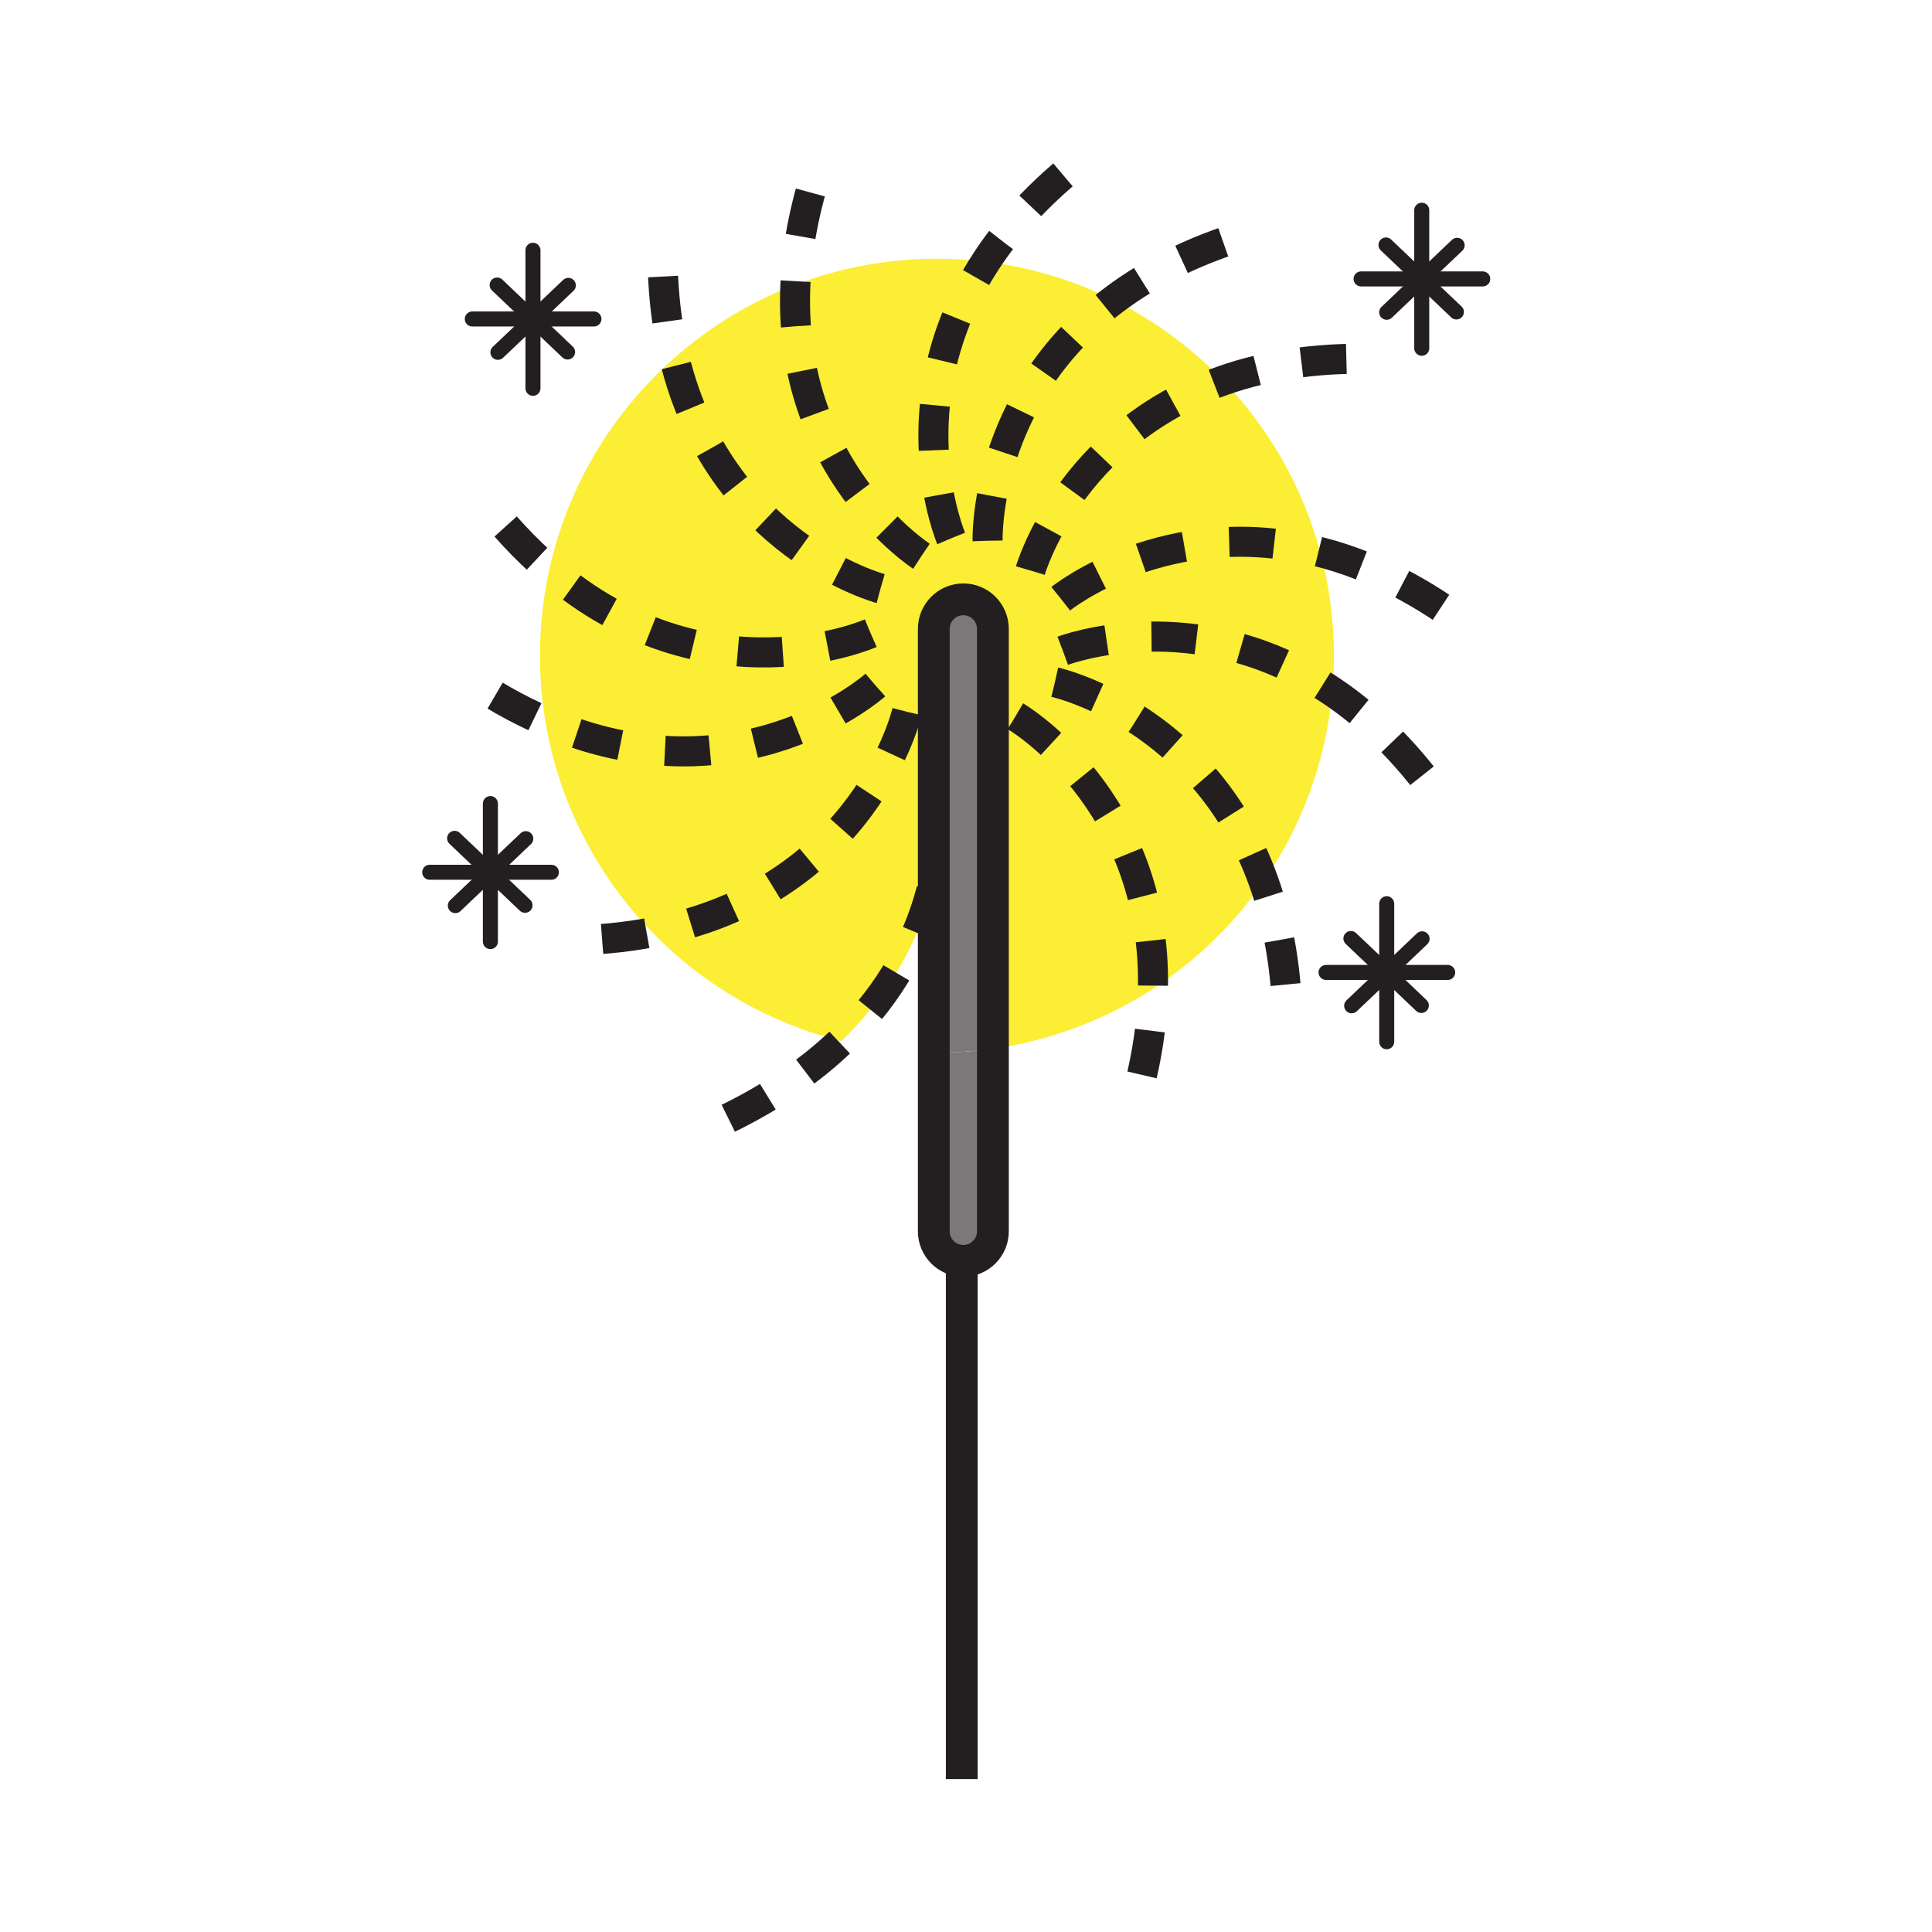 <?xml version="1.0" encoding="iso-8859-1"?>
<!-- Generator: Adobe Illustrator 12.0.1, SVG Export Plug-In . SVG Version: 6.00 Build 51448)  -->
<!DOCTYPE svg PUBLIC "-//W3C//DTD SVG 1.1//EN" "http://www.w3.org/Graphics/SVG/1.1/DTD/svg11.dtd">
<svg  version="1.1" id="Layer_1" xmlns="http://www.w3.org/2000/svg" xmlns:xlink="http://www.w3.org/1999/xlink" width="850.394" height="850.394"
	 viewBox="0 0 850.394 850.394" style="overflow:visible;enable-background:new 0 0 850.394 850.394;" xml:space="preserve">
<g id="XMLID_1_">
	<g>
		<path style="fill:#7A7878;" d="M423.33,554.97c-3.31-0.17-6.3-1.59-8.5-3.79c-2.35-2.359-3.81-5.62-3.81-9.21v-78.64
			c0.46,0.01,0.92,0.01,1.38,0.01c8.36,0,16.59-0.59,24.64-1.729v80.359c0,7.19-5.83,13.021-13.01,13.021
			C423.8,554.99,423.56,554.98,423.33,554.97z"/>
		<path style="fill:#7A7878;" d="M437.04,276.82V461.61c-8.05,1.14-16.28,1.729-24.64,1.729c-0.46,0-0.92,0-1.38-0.01v-71.52V276.82
			c0-7.18,5.82-13.01,13.01-13.01c3.59,0,6.84,1.46,9.201,3.81C435.58,269.98,437.04,273.23,437.04,276.82z"/>
		<path style="fill:#FBEE34;" d="M538.34,167.5c20.08,20.87,35.021,46.72,42.78,75.51c3.92,14.54,6.01,29.83,6.01,45.6
			c0,5.32-0.24,10.57-0.7,15.77c-2.76,30.86-13.55,59.42-30.26,83.56c-12.979,18.75-29.53,34.84-48.68,47.28
			c-20.84,13.55-44.75,22.771-70.45,26.391V276.82c0-3.59-1.46-6.84-3.81-9.2c-2.36-2.35-5.61-3.81-9.201-3.81
			c-7.19,0-13.01,5.83-13.01,13.01v114.99h-1.05c-5.44,20.75-16.83,44.53-39.66,66.42c-32.19-7.95-60.86-24.841-83.23-47.871
			c-24.21-24.92-41.06-57.02-47.02-92.82c-1.57-9.41-2.39-19.07-2.39-28.93c0-13,1.42-25.66,4.11-37.85
			c8.12-36.76,27.81-69.17,55.06-93.21c15.54-13.72,33.55-24.71,53.26-32.23c19.35-7.39,40.35-11.44,62.3-11.44
			c7.29,0,14.47,0.45,21.52,1.31c19.98,2.46,38.91,8.28,56.21,16.89C508.21,141.07,524.5,153.1,538.34,167.5z"/>
	</g>
	<g>
		<path style="fill:none;stroke:#231F20;stroke-width:13.224;stroke-dasharray:19.836;" d="M434.7,238.02
			c0,0-2.09-62.47,55.43-105.94c16.64-12.57,38.271-23.56,66.39-30.98"/>
		<path style="fill:none;stroke:#231F20;stroke-width:13.224;stroke-dasharray:19.836;" d="M453.53,251.1
			c0,0,17.12-59.8,84.81-83.6c19.79-6.96,43.91-10.84,73.19-9.25"/>
		<path style="fill:none;stroke:#231F20;stroke-width:13.224;stroke-dasharray:19.836;" d="M466.93,263.52
			c0,0,46.88-37.85,114.19-20.51c21.09,5.42,44.18,16.27,68.47,35.39"/>
		<path style="fill:none;stroke:#231F20;stroke-width:13.224;stroke-dasharray:19.836;" d="M467.83,286.44
			c0,0,58.57-22.52,118.6,17.94c17.21,11.59,34.54,28.37,50.65,52.34"/>
		<path style="fill:none;stroke:#231F20;stroke-width:13.224;stroke-dasharray:19.836;" d="M464.33,300.29
			c0,0,65.67,14.49,91.84,87.65c6.36,17.77,10.38,39,10.57,64.33"/>
		<path style="fill:none;stroke:#231F20;stroke-width:13.224;stroke-dasharray:19.836;" d="M446.99,315.29
			c0,0,62.16,36.39,60.5,119.93c-0.34,16.79-3.26,35.48-9.771,56.17"/>
		<path style="fill:none;stroke:#231F20;stroke-width:13.224;stroke-dasharray:19.836;" d="M409.97,391.81
			c-5.44,20.75-16.83,44.53-39.66,66.42c-13.03,12.5-29.78,24.38-51.28,34.739"/>
		<path style="fill:none;stroke:#231F20;stroke-width:13.224;stroke-dasharray:19.836;" d="M399.25,313.31
			c0,0-18.39,79.07-112.17,97.05c-12.3,2.36-25.91,3.67-40.94,3.61"/>
		<path style="fill:none;stroke:#231F20;stroke-width:13.224;stroke-dasharray:19.836;" d="M385.25,301.57
			c0,0-59.41,53.13-145.19,15.97c-12.16-5.26-24.85-12.34-37.98-21.64"/>
		<path style="fill:none;stroke:#231F20;stroke-width:13.224;stroke-dasharray:19.836;" d="M383.21,278.73
			c0,0-71.72,31.8-141.43-27.97c-10.51-9.02-20.98-20.11-31.14-33.71"/>
		<path style="fill:none;stroke:#231F20;stroke-width:13.224;stroke-dasharray:19.836;" d="M387.57,259.05
			c0,0-70.75-18.84-90.73-101.5c-3.83-15.8-5.79-33.95-5.05-54.74"/>
		<path style="fill:none;stroke:#231F20;stroke-width:13.224;stroke-dasharray:19.836;" d="M405.54,244.81
			c0,0-59.13-38.12-55.44-119.49c0.79-17.52,4.49-37.05,12.32-58.62"/>
		<path style="fill:none;stroke:#231F20;stroke-width:13.224;stroke-dasharray:19.836;" d="M418.65,236.95
			c0,0-25.33-59.35,15.27-121.76c10.92-16.78,26.6-33.79,48.83-49.92"/>
		<polyline style="fill:none;stroke:#231F20;stroke-width:14;" points="423.33,551.46 423.33,554.97 423.33,783.09 		"/>
		<path style="fill:none;stroke:#231F20;stroke-width:14;" d="M437.04,461.61v80.359c0,7.19-5.83,13.021-13.01,13.021
			c-0.23,0-0.47-0.01-0.7-0.021c-3.31-0.17-6.3-1.59-8.5-3.79c-2.35-2.359-3.81-5.62-3.81-9.21v-78.64v-71.52V276.82
			c0-7.18,5.82-13.01,13.01-13.01c3.59,0,6.84,1.46,9.201,3.81c2.35,2.36,3.81,5.61,3.81,9.2V461.61z"/>
		<polyline style="fill:none;stroke:#231F20;stroke-width:6.612;stroke-linecap:round;stroke-linejoin:round;" points="625.8,92.53 
			625.8,122.77 625.8,122.78 625.8,122.81 625.8,153.29 		"/>
		<polyline style="fill:none;stroke:#231F20;stroke-width:6.612;stroke-linecap:round;stroke-linejoin:round;" points="
			599.1,122.77 625.76,122.77 625.8,122.77 625.81,122.77 652.65,122.77 		"/>
		<polyline style="fill:none;stroke:#231F20;stroke-width:6.612;stroke-linecap:round;stroke-linejoin:round;" points="
			610.37,137.45 625.79,122.79 625.8,122.78 625.81,122.77 641.38,107.97 		"/>
		<polyline style="fill:none;stroke:#231F20;stroke-width:6.612;stroke-linecap:round;stroke-linejoin:round;" points="
			641.05,137.31 625.8,122.81 625.79,122.79 625.76,122.77 610.05,107.83 		"/>
		<polyline style="fill:none;stroke:#231F20;stroke-width:6.612;stroke-linecap:round;stroke-linejoin:round;" points="
			610.38,428.04 610.38,428.08 610.38,458.54 		"/>
		
			<line style="fill:none;stroke:#231F20;stroke-width:6.612;stroke-linecap:round;stroke-linejoin:round;" x1="610.38" y1="397.78" x2="610.38" y2="428.03"/>
		
			<line style="fill:none;stroke:#231F20;stroke-width:6.612;stroke-linecap:round;stroke-linejoin:round;" x1="610.39" y1="428.03" x2="637.22" y2="428.03"/>
		<polyline style="fill:none;stroke:#231F20;stroke-width:6.612;stroke-linecap:round;stroke-linejoin:round;" points="
			583.68,428.03 610.33,428.03 610.38,428.03 		"/>
		<polyline style="fill:none;stroke:#231F20;stroke-width:6.612;stroke-linecap:round;stroke-linejoin:round;" points="
			594.95,442.71 610.36,428.06 610.38,428.04 610.38,428.03 610.39,428.03 625.95,413.23 		"/>
		<polyline style="fill:none;stroke:#231F20;stroke-width:6.612;stroke-linecap:round;stroke-linejoin:round;" points="
			625.62,442.57 610.38,428.08 610.36,428.06 610.33,428.03 594.62,413.09 		"/>
		<polyline style="fill:none;stroke:#231F20;stroke-width:6.612;stroke-linecap:round;stroke-linejoin:round;" points="
			234.59,110.16 234.59,140.4 234.59,140.41 234.59,140.45 234.59,170.92 		"/>
		<polyline style="fill:none;stroke:#231F20;stroke-width:6.612;stroke-linecap:round;stroke-linejoin:round;" points="
			207.89,140.4 234.54,140.4 234.59,140.4 234.6,140.4 261.43,140.4 		"/>
		<polyline style="fill:none;stroke:#231F20;stroke-width:6.612;stroke-linecap:round;stroke-linejoin:round;" points="
			219.16,155.08 234.57,140.43 234.59,140.41 234.6,140.4 250.16,125.61 		"/>
		<polyline style="fill:none;stroke:#231F20;stroke-width:6.612;stroke-linecap:round;stroke-linejoin:round;" points="
			249.83,154.94 234.59,140.45 234.57,140.43 234.54,140.4 218.83,125.46 		"/>
		<polyline style="fill:none;stroke:#231F20;stroke-width:6.612;stroke-linecap:round;stroke-linejoin:round;" points="
			215.85,353.7 215.85,383.94 215.85,383.96 215.85,383.98 215.85,414.46 		"/>
		<polyline style="fill:none;stroke:#231F20;stroke-width:6.612;stroke-linecap:round;stroke-linejoin:round;" points="
			189.15,383.94 215.81,383.94 215.85,383.94 215.87,383.94 242.7,383.94 		"/>
		<polyline style="fill:none;stroke:#231F20;stroke-width:6.612;stroke-linecap:round;stroke-linejoin:round;" points="
			200.42,398.62 215.84,383.97 215.85,383.96 215.87,383.94 231.43,369.15 		"/>
		<polyline style="fill:none;stroke:#231F20;stroke-width:6.612;stroke-linecap:round;stroke-linejoin:round;" points="
			231.1,398.48 215.85,383.98 215.84,383.97 215.81,383.94 200.1,369 		"/>
	</g>
</g>
<rect style="fill:none;" width="850.394" height="850.394"/>
</svg>
